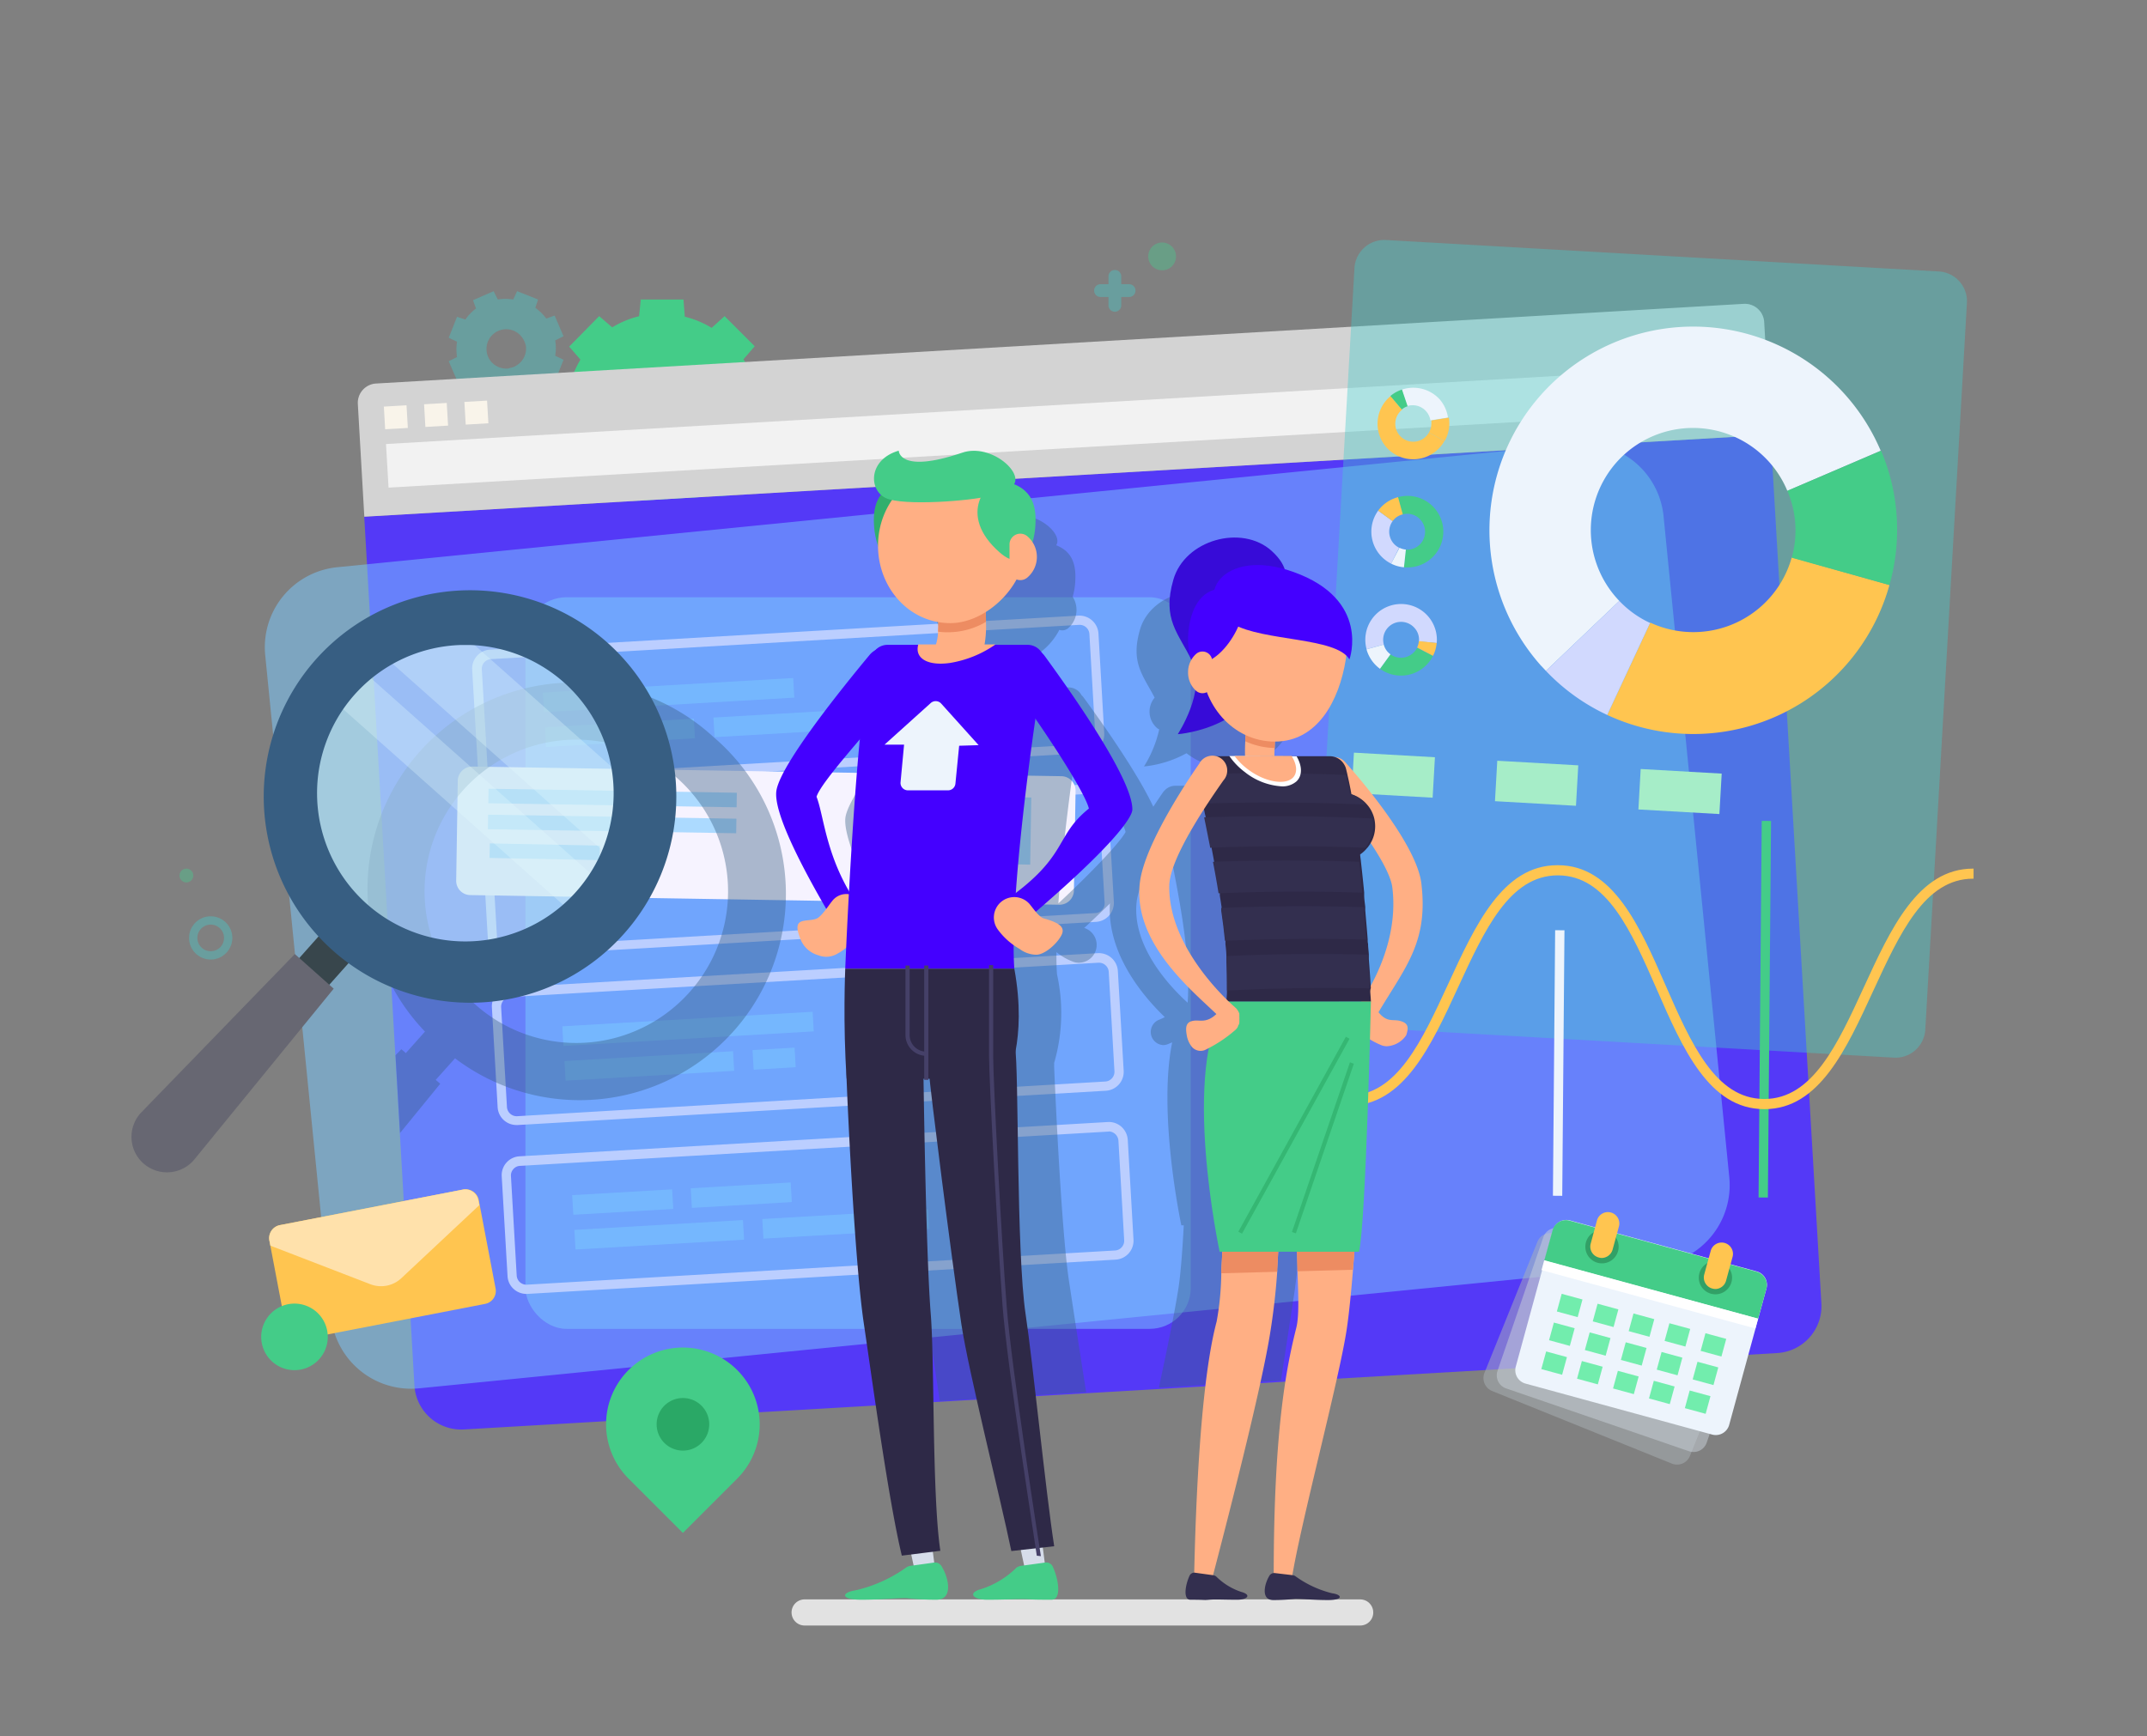 <svg xmlns="http://www.w3.org/2000/svg" viewBox="0 0 258 208.67"><rect x="0" y="0" width="258" height="208.67" fill="#808080" stroke="none"/><defs><style>.cls-1{isolation:isolate;}.cls-2{fill:#4c8;}.cls-3{fill:#46cccc;}.cls-18,.cls-3,.cls-32,.cls-4{opacity:0.4;}.cls-4{fill:#48cc90;}.cls-5{fill:#5439f7;}.cls-13,.cls-14,.cls-6{fill:#7bcaff;}.cls-25,.cls-26,.cls-6{opacity:0.5;}.cls-7{fill:#d3d3d3;}.cls-8{fill:#f2f2f2;}.cls-9{fill:#f9f4ea;}.cls-10{fill:#bbceff;}.cls-11{fill:#f6f3ff;}.cls-12,.cls-14,.cls-21{opacity:0.6;}.cls-15{fill:#edf4fc;}.cls-16{fill:#ffc550;}.cls-17{fill:#a6edc8;}.cls-18,.cls-23{fill:#375e82;}.cls-18,.cls-25,.cls-26,.cls-32{mix-blend-mode:multiply;}.cls-19{fill:#38464c;}.cls-20{fill:#676772;}.cls-21{fill:#bde5f2;}.cls-22{fill:#e3fbff;opacity:0.3;}.cls-24{fill:#d1d9fe;}.cls-25{fill:#abb2b7;}.cls-26{fill:#cad3db;}.cls-27{fill:#fff;}.cls-28{fill:#32a066;}.cls-29{fill:#72edad;}.cls-30{fill:#ffe1ab;}.cls-31{fill:#2aa866;}.cls-33{fill:#e2e2e2;}.cls-34{fill:#d6ddea;}.cls-35{fill:#31af6d;}.cls-36{fill:#40f;}.cls-37{fill:#ffaf84;}.cls-38{fill:#2e2947;}.cls-39{fill:#ed8c62;}.cls-40{fill:#454068;}.cls-41{fill:#370bd8;}.cls-42{fill:#332f4f;}.cls-43{fill:#35b773;}</style></defs><title>bg</title><g class="cls-1"><g id="Objects"><path class="cls-2" d="M72,60.33,68.4,56.7l1.35-1.57a11.81,11.81,0,0,1-1.34-3.23l-2.06-.15V46.62l2.06-.16a11.94,11.94,0,0,1,1.34-3.23L68.4,41.66,72,38l1.57,1.35a11.34,11.34,0,0,1,3.23-1.34L77,36h5.13l.16,2.07a11.34,11.34,0,0,1,3.23,1.34L87.07,38l3.62,3.62-1.35,1.57a11.34,11.34,0,0,1,1.34,3.23l2.07.16v5.13l-2.07.15a11.22,11.22,0,0,1-1.34,3.23l1.35,1.57-3.62,3.63L85.5,59a11.94,11.94,0,0,1-3.23,1.34l-.16,2.06H77l-.15-2.06A11.81,11.81,0,0,1,73.6,59Zm9.77-7.27a4.72,4.72,0,0,0,.93-.7,4.55,4.55,0,0,0,.7-5.43A4.17,4.17,0,0,0,81.8,45.3a4.55,4.55,0,0,0-5.43.7,4.72,4.72,0,0,0-.7.93,4.49,4.49,0,0,0,6.13,6.13Z"/><path class="cls-3" d="M55,45.91l-1.08-2.49,1-.5a6,6,0,0,1,0-1.85l-1-.47,1-2.52,1,.33a6,6,0,0,1,1.28-1.33l-.36-1L59.32,35l.5,1a5.75,5.75,0,0,1,1.85,0l.47-1,2.52,1-.33,1a6,6,0,0,1,1.32,1.29l1-.36,1.07,2.49-1,.5a5.69,5.69,0,0,1,0,1.84l1,.48-1,2.52-1-.33a6,6,0,0,1-1.29,1.32l.36,1-2.49,1.08-.5-1a6,6,0,0,1-1.85,0l-.47,1-2.52-1,.33-1A5.72,5.72,0,0,1,56,45.55Zm6.19-1.67a2.67,2.67,0,0,0,.6-.16,2.51,2.51,0,0,0,.52-.32,2.36,2.36,0,0,0,.88-2.2A2.7,2.7,0,0,0,63,41a2.14,2.14,0,0,0-.32-.52,2.36,2.36,0,0,0-2.2-.88,2.48,2.48,0,0,0-.59.17,2,2,0,0,0-.53.32,2.34,2.34,0,0,0-.87,2.2,2.46,2.46,0,0,0,.16.59,2.38,2.38,0,0,0,2.52,1.4Z"/><path class="cls-4" d="M139.66,32.49a1.67,1.67,0,1,1,1.66-1.66A1.66,1.66,0,0,1,139.66,32.49Z"/><path class="cls-3" d="M25.33,115.34a2.6,2.6,0,1,1,2.59-2.6A2.61,2.61,0,0,1,25.33,115.34Zm0-4.2a1.6,1.6,0,1,0,1.59,1.6A1.6,1.6,0,0,0,25.33,111.14Z"/><path class="cls-3" d="M134.74,36.7v-1h.94a.77.77,0,1,0,0-1.54h-.94v-.94a.77.77,0,1,0-1.54,0v.94h-.95a.77.77,0,0,0,0,1.54h.95v1a.77.77,0,0,0,1.54,0Z"/><path class="cls-4" d="M22.4,106.07a.83.83,0,1,1,0-1.66.83.83,0,1,1,0,1.66Z"/><path class="cls-5" d="M218.87,156.64a5.65,5.65,0,0,1-5.31,6l-59.63,3.47-5.45.32-3.66.21-5.53.32-8.75.51-7.24.42-3.08.18-7.22.42-57.2,3.33a5.63,5.63,0,0,1-6-5.3L43.77,62.1l169-9.85Z"/><path class="cls-6" d="M199.14,152.08,50.35,166.88a9.66,9.66,0,0,1-10.57-8.66L31.87,78.75a9.66,9.66,0,0,1,8.66-10.57L189.32,53.37A9.68,9.68,0,0,1,199.9,62l7.9,79.46A9.67,9.67,0,0,1,199.14,152.08Z"/><rect class="cls-6" x="63.14" y="71.79" width="79.95" height="87.94" rx="4.93"/><path class="cls-7" d="M212.78,52.26l-169,9.85L43,48.56a2.33,2.33,0,0,1,2.19-2.46l164.38-9.58A2.33,2.33,0,0,1,212,38.71Z"/><rect class="cls-8" x="46.4" y="48.62" width="163.05" height="5.25" transform="translate(-2.76 7.53) rotate(-3.33)"/><rect class="cls-9" x="46.2" y="48.79" width="2.73" height="2.73" transform="translate(-2.83 2.85) rotate(-3.33)"/><rect class="cls-9" x="51.04" y="48.51" width="2.73" height="2.73" transform="translate(-2.82 3.14) rotate(-3.34)"/><rect class="cls-9" x="55.88" y="48.23" width="2.73" height="2.73" transform="translate(-2.79 3.42) rotate(-3.34)"/><path class="cls-10" d="M59.71,94.63a2.28,2.28,0,0,1-2.27-2.14l-.7-12a2.28,2.28,0,0,1,.57-1.64,2.25,2.25,0,0,1,1.57-.76L129.56,74A2.3,2.3,0,0,1,132,76.15l.69,11.95a2.27,2.27,0,0,1-2.14,2.41L59.84,94.63Zm70-19.52h-.06L59,79.23a1.16,1.16,0,0,0-1.1,1.24l.7,12a1.16,1.16,0,0,0,1.23,1.1l70.68-4.12a1.12,1.12,0,0,0,.8-.39,1.18,1.18,0,0,0,.3-.84l-.7-12A1.17,1.17,0,0,0,129.69,75.11Z"/><path class="cls-10" d="M60.89,114.93a2.28,2.28,0,0,1-2.27-2.14l-.7-12a2.28,2.28,0,0,1,2.15-2.4l70.67-4.12a2.29,2.29,0,0,1,2.41,2.14l.7,12a2.28,2.28,0,0,1-2.14,2.4L61,114.93Zm70-19.51h-.07L60.13,99.53a1.18,1.18,0,0,0-1.1,1.24l.7,12a1.16,1.16,0,0,0,1.23,1.1l70.68-4.12a1.16,1.16,0,0,0,1.1-1.23l-.7-12A1.16,1.16,0,0,0,130.88,95.42Z"/><path class="cls-11" d="M127.3,108.75l-70.79-1.16a1.71,1.71,0,0,1-1.69-1.75l.19-12a1.74,1.74,0,0,1,1.75-1.7l70.79,1.16a1.73,1.73,0,0,1,1.7,1.75l-.2,12A1.73,1.73,0,0,1,127.3,108.75Z"/><path class="cls-10" d="M62.07,135.23a2.27,2.27,0,0,1-2.27-2.14l-.69-12a2.27,2.27,0,0,1,2.14-2.4l70.68-4.12a2.29,2.29,0,0,1,2.4,2.14l.7,12a2.28,2.28,0,0,1-2.14,2.4l-70.68,4.12Zm70-19.51H132l-70.68,4.12a1.13,1.13,0,0,0-.8.38,1.22,1.22,0,0,0-.3.85l.7,12a1.18,1.18,0,0,0,1.24,1.1L132.82,130a1.17,1.17,0,0,0,1.1-1.24l-.69-12A1.18,1.18,0,0,0,132.06,115.72Z"/><path class="cls-3" d="M227.57,127.13l-66.43-3.77a3.59,3.59,0,0,1-3.38-3.79l5-87.34a3.59,3.59,0,0,1,3.79-3.38l66.43,3.78a3.58,3.58,0,0,1,3.38,3.79l-5,87.33A3.58,3.58,0,0,1,227.57,127.13Z"/><path class="cls-10" d="M63.26,155.53a2.27,2.27,0,0,1-1.51-.57,2.23,2.23,0,0,1-.76-1.57l-.7-12a2.27,2.27,0,0,1,2.14-2.4l70.68-4.12a2.26,2.26,0,0,1,1.65.57,2.31,2.31,0,0,1,.76,1.57l.69,12a2.28,2.28,0,0,1-2.14,2.4l-70.68,4.12Zm70-19.51h-.07L62.5,140.14a1.1,1.1,0,0,0-.81.39,1.13,1.13,0,0,0-.29.84l.69,11.95a1.17,1.17,0,0,0,1.24,1.1L134,150.31a1.17,1.17,0,0,0,1.09-1.24l-.69-11.95a1.2,1.2,0,0,0-.39-.81A1.18,1.18,0,0,0,133.24,136Z"/><g class="cls-12"><rect class="cls-13" x="72.74" y="81.01" width="1.75" height="29.84" transform="translate(-23.5 167.97) rotate(-89.07)"/><rect class="cls-13" x="72.68" y="84.12" width="1.75" height="29.84" transform="translate(-26.66 170.98) rotate(-89.07)"/><rect class="cls-13" x="64.33" y="95.4" width="1.75" height="13.23" transform="matrix(0.02, -1, 1, 0.02, -37.86, 165.55)"/></g><rect class="cls-14" x="106.42" y="95.65" width="8.07" height="8.07" transform="matrix(0.02, -1, 1, 0.02, 8.98, 208.5)"/><rect class="cls-14" x="115.8" y="95.8" width="8.07" height="8.07" transform="translate(18.06 218.03) rotate(-89.07)"/><rect class="cls-2" x="189.42" y="120.74" width="45.27" height="1.12" transform="translate(89 332.34) rotate(-89.52)"/><rect class="cls-15" x="154.92" y="135.34" width="15.24" height="1.12" transform="translate(25.29 297.31) rotate(-89.52)"/><rect class="cls-15" x="171.35" y="127.21" width="31.92" height="1.12" transform="translate(57.97 314.01) rotate(-89.52)"/><path class="cls-16" d="M212.05,133.32H212c-6.64,0-9.83-7.35-12.92-14.42s-6-13.63-11.81-13.68h-.07c-5.8,0-8.8,6.55-12,13.49s-6.5,14.19-13.09,14.19H162v-1.21h.06c5.81,0,8.8-6.56,12-13.49s6.49-14.2,13.08-14.2h.08c6.63,0,9.83,7.36,12.92,14.42s6,13.63,11.81,13.68H212c5.81,0,8.81-6.55,12-13.49s6.5-14.2,13.09-14.2h.07v1.21h-.06c-5.81,0-8.8,6.56-12,13.49S218.63,133.32,212.05,133.32Z"/><rect class="cls-17" x="199.44" y="90.26" width="4.87" height="9.75" transform="translate(95.46 291.3) rotate(-86.75)"/><rect class="cls-17" x="182.22" y="89.28" width="4.87" height="9.75" transform="translate(80.18 273.17) rotate(-86.75)"/><rect class="cls-17" x="164.99" y="88.3" width="4.87" height="9.75" transform="translate(64.91 255.05) rotate(-86.75)"/><rect class="cls-6" x="67.62" y="122.48" width="30.13" height="2.36" transform="translate(-7.05 5.02) rotate(-3.33)"/><rect class="cls-6" x="67.87" y="126.95" width="20.29" height="2.36" transform="translate(-7.32 4.76) rotate(-3.34)"/><rect class="cls-6" x="90.49" y="126.07" width="5.06" height="2.36" transform="translate(-7.23 5.62) rotate(-3.33)"/><rect class="cls-6" x="65.28" y="82.37" width="30.13" height="2.36" transform="translate(-4.72 4.81) rotate(-3.33)"/><rect class="cls-6" x="65.54" y="86.9" width="17.93" height="2.36" transform="translate(-5 4.48) rotate(-3.33)"/><rect class="cls-6" x="85.79" y="85.69" width="18.99" height="2.36" transform="translate(-4.89 5.69) rotate(-3.33)"/><rect class="cls-6" x="68.82" y="143.31" width="12.03" height="2.36" transform="translate(-8.27 4.59) rotate(-3.33)"/><rect class="cls-6" x="83.07" y="142.48" width="12.03" height="2.36" transform="translate(-8.2 5.42) rotate(-3.33)"/><rect class="cls-6" x="69.06" y="147.25" width="20.29" height="2.36" transform="translate(-8.5 4.86) rotate(-3.34)"/><rect class="cls-6" x="91.66" y="145.94" width="19.99" height="2.36" transform="translate(-8.38 6.16) rotate(-3.33)"/><path class="cls-18" d="M85.75,88.6A24.79,24.79,0,0,0,51.07,124l-2.3,2.58-.54-.46-.7.72.54,9.35,4.83-5.92-.54-.47,2.32-2.59A24.79,24.79,0,0,0,85.75,88.6Zm-2.87,30.64a18.23,18.23,0,1,1-1.5-25.71,18.2,18.2,0,0,1,1.5,25.71Z"/><rect class="cls-19" x="34.85" y="112.68" width="8.81" height="4.83" transform="translate(-72.82 67.9) rotate(-48.33)"/><path class="cls-20" d="M17.23,139.84h0a4.27,4.27,0,0,0,6.14-.49L40.1,118.84l-4.67-4.16L17,133.69A4.26,4.26,0,0,0,17.23,139.84Z"/><path class="cls-21" d="M35,97a21.5,21.5,0,0,0,35.91,14.67,21.2,21.2,0,0,0,3.3-3.77,21.81,21.81,0,0,0,1.56-2.66A21.23,21.23,0,0,0,78,96.18c0-.55,0-1.12,0-1.69A21.52,21.52,0,0,0,55.22,74.27c-.56,0-1.14.09-1.69.16a21.26,21.26,0,0,0-8.73,3.24,22.66,22.66,0,0,0-2.46,1.86A20.46,20.46,0,0,0,39,83.25,21.44,21.44,0,0,0,35,97Z"/><path class="cls-22" d="M44.8,77.67l31,27.57A21.23,21.23,0,0,0,78,96.18L53.53,74.43A21.26,21.26,0,0,0,44.8,77.67Z"/><path class="cls-22" d="M39,83.25l31.94,28.42a21.2,21.2,0,0,0,3.3-3.77L42.34,79.53A20.46,20.46,0,0,0,39,83.25Z"/><path class="cls-23" d="M56.46,120.53A24.79,24.79,0,1,1,75,112.22,24.71,24.71,0,0,1,56.46,120.53Zm0-43c-.36,0-.72,0-1.08,0a17.82,17.82,0,1,0,1.08,0Z"/><path class="cls-16" d="M193.14,85.94a24.47,24.47,0,0,0,33.91-15.62L215.31,67a12.28,12.28,0,0,1-17,7.84Z"/><path class="cls-15" d="M185.22,80.05l.55.59,8.82-8.41A12.28,12.28,0,1,1,214.78,59L226,54.18a24.48,24.48,0,1,0-40.79,25.87Z"/><path class="cls-2" d="M215.74,64.44a12.18,12.18,0,0,1-.43,2.6l11.74,3.28a24.38,24.38,0,0,0-1-16.14L214.78,59A12,12,0,0,1,215.74,64.44Z"/><path class="cls-24" d="M185.77,80.64a24.23,24.23,0,0,0,7.37,5.3l5.15-11.06a12.06,12.06,0,0,1-3.7-2.65Z"/><path class="cls-15" d="M168.47,46.83A4.29,4.29,0,0,1,173,48a4.25,4.25,0,0,1,1,2.19l-2.11.34a2.16,2.16,0,0,0-2.82-1.71Z"/><path class="cls-16" d="M167,47.7l.11-.1,1.37,1.65A2.16,2.16,0,1,0,171.71,52L173.58,53a4.31,4.31,0,0,1-7,.74A4.3,4.3,0,0,1,167,47.7Z"/><path class="cls-16" d="M172,51a2.33,2.33,0,0,0,0-.46l2.11-.34a4.36,4.36,0,0,1-.5,2.8L171.71,52A2.15,2.15,0,0,0,172,51Z"/><path class="cls-2" d="M167.08,47.6a4.14,4.14,0,0,1,1.39-.77l.68,2a2.1,2.1,0,0,0-.7.39Z"/><path class="cls-2" d="M172.2,78.83a4.3,4.3,0,0,1-6.37,1.56l1.26-1.74a2.14,2.14,0,0,0,2.7-.14,2.06,2.06,0,0,0,.5-.64Z"/><path class="cls-24" d="M172.65,77.15s0,.09,0,.14l-2.14-.19a2.08,2.08,0,0,0-.54-1.63,2.15,2.15,0,0,0-3.68,2l-2.07.57a4.3,4.3,0,1,1,8.44-.9Z"/><path class="cls-15" d="M166.74,78.34a2.51,2.51,0,0,0,.35.31l-1.26,1.74a4.31,4.31,0,0,1-1.62-2.34l2.07-.57A2.18,2.18,0,0,0,166.74,78.34Z"/><path class="cls-16" d="M172.64,77.29a4.22,4.22,0,0,1-.44,1.54l-1.91-1a2.11,2.11,0,0,0,.21-.77Z"/><path class="cls-24" d="M167.17,67.75a4.3,4.3,0,0,1-1.56-6.37l1.74,1.26a2.16,2.16,0,0,0,.13,2.7,2.22,2.22,0,0,0,.65.5Z"/><path class="cls-2" d="M168.85,68.2h-.14l.19-2.13a2.16,2.16,0,0,0,1.8-3.59,2.12,2.12,0,0,0-2.18-.64L168,59.76a4.3,4.3,0,1,1,.9,8.44Z"/><path class="cls-16" d="M167.66,62.29a2.51,2.51,0,0,0-.31.35l-1.74-1.26A4.31,4.31,0,0,1,168,59.76l.57,2.07A2.12,2.12,0,0,0,167.66,62.29Z"/><path class="cls-15" d="M168.71,68.19a4.22,4.22,0,0,1-1.54-.44l1-1.91a2.27,2.27,0,0,0,.77.22Z"/><path class="cls-25" d="M209.45,159.19,203.08,175a1.67,1.67,0,0,1-2.17.93l-21.61-8.73a1.68,1.68,0,0,1-.92-2.17l6.37-15.77a1.67,1.67,0,0,1,2.17-.92L208.53,157A1.67,1.67,0,0,1,209.45,159.19Z"/><path class="cls-26" d="M210.6,157.36l-5.52,16.08a1.67,1.67,0,0,1-2.12,1l-22-7.56a1.66,1.66,0,0,1-1-2.12l5.51-16.08a1.67,1.67,0,0,1,2.12-1l22,7.56A1.67,1.67,0,0,1,210.6,157.36Z"/><path class="cls-15" d="M212.27,154.88l-4.48,16.4a1.67,1.67,0,0,1-2,1.17l-22.47-6.14a1.66,1.66,0,0,1-1.17-2.05l4.48-16.4a1.66,1.66,0,0,1,2-1.17l22.48,6.14A1.67,1.67,0,0,1,212.27,154.88Z"/><path class="cls-2" d="M212.27,154.88l-1,3.64-25.7-7,1-3.64a1.66,1.66,0,0,1,2-1.17l22.48,6.14A1.67,1.67,0,0,1,212.27,154.88Z"/><rect class="cls-27" x="197.65" y="142.28" width="1.23" height="26.64" transform="translate(-4.07 305.87) rotate(-74.73)"/><path class="cls-28" d="M194.44,150.37a2,2,0,1,1-1.4-2.44A2,2,0,0,1,194.44,150.37Z"/><path class="cls-28" d="M208.07,154.1a2,2,0,1,1-1.4-2.45A2,2,0,0,1,208.07,154.1Z"/><path class="cls-16" d="M192.51,151.21a1.12,1.12,0,0,1-.36-.05,1.35,1.35,0,0,1-1-1.67l.77-2.85a1.37,1.37,0,0,1,2.64.72l-.78,2.85A1.38,1.38,0,0,1,192.51,151.21Z"/><path class="cls-16" d="M206.15,154.94a1.49,1.49,0,0,1-.36-.05,1.37,1.37,0,0,1-1-1.68l.78-2.85a1.36,1.36,0,0,1,2.63.72l-.78,2.85A1.35,1.35,0,0,1,206.15,154.94Z"/><rect class="cls-29" x="187.53" y="155.64" width="2.2" height="2.59" transform="translate(-12.45 297.56) rotate(-74.73)"/><rect class="cls-29" x="204.79" y="160.35" width="2.2" height="2.59" transform="translate(-4.29 317.67) rotate(-74.72)"/><rect class="cls-29" x="200.48" y="159.17" width="2.2" height="2.59" transform="translate(-6.32 312.66) rotate(-74.73)"/><rect class="cls-29" x="196.16" y="157.99" width="2.2" height="2.59" transform="translate(-8.36 307.63) rotate(-74.73)"/><rect class="cls-29" x="191.84" y="156.81" width="2.2" height="2.59" transform="translate(-10.4 302.6) rotate(-74.73)"/><rect class="cls-29" x="186.59" y="159.09" width="2.2" height="2.59" transform="translate(-16.47 299.2) rotate(-74.73)"/><rect class="cls-29" x="203.85" y="163.8" width="2.2" height="2.59" transform="translate(-8.3 319.32) rotate(-74.73)"/><rect class="cls-29" x="199.53" y="162.62" width="2.2" height="2.59" transform="translate(-10.34 314.29) rotate(-74.73)"/><rect class="cls-29" x="195.22" y="161.44" width="2.2" height="2.59" transform="translate(-12.4 309.24) rotate(-74.72)"/><rect class="cls-29" x="190.9" y="160.26" width="2.2" height="2.59" transform="translate(-14.43 304.23) rotate(-74.73)"/><rect class="cls-29" x="185.64" y="162.54" width="2.2" height="2.59" transform="translate(-20.5 300.81) rotate(-74.72)"/><rect class="cls-29" x="202.91" y="167.25" width="2.2" height="2.59" transform="translate(-12.32 320.96) rotate(-74.73)"/><rect class="cls-29" x="198.59" y="166.07" width="2.2" height="2.59" transform="translate(-14.38 315.9) rotate(-74.72)"/><rect class="cls-29" x="194.28" y="164.89" width="2.2" height="2.59" transform="translate(-16.4 310.89) rotate(-74.73)"/><rect class="cls-29" x="189.96" y="163.71" width="2.2" height="2.59" transform="translate(-18.45 305.86) rotate(-74.73)"/><path class="cls-16" d="M32.38,149.17l2,10.52A1.59,1.59,0,0,0,36.29,161l22-4.27a1.58,1.58,0,0,0,1.26-1.87l-2-10.51A1.6,1.6,0,0,0,55.58,143l-21.94,4.26A1.6,1.6,0,0,0,32.38,149.17Z"/><path class="cls-30" d="M32.38,149.16l.11.57,12,4.63a3.57,3.57,0,0,0,3.75-.73l9.36-8.77-.11-.56A1.61,1.61,0,0,0,55.57,143l-21.93,4.26A1.59,1.59,0,0,0,32.38,149.16Z"/><path class="cls-2" d="M31.46,161.45a4,4,0,1,0,3.16-4.68A4,4,0,0,0,31.46,161.45Z"/><path class="cls-2" d="M88.59,177.73l-6.53,6.53-6.53-6.53a9.23,9.23,0,1,1,13.06,0Z"/><path class="cls-31" d="M84.3,173.44a3.16,3.16,0,1,1,0-4.47A3.16,3.16,0,0,1,84.3,173.44Z"/><g class="cls-32"><path class="cls-23" d="M139.57,100.22a8.2,8.2,0,0,0-.95-3.18c-1.8-3.89-5.76-9.58-8.39-13.18a1.8,1.8,0,0,0-.26-.29,1.77,1.77,0,0,0-1.57-.94h-4.61a18.84,18.84,0,0,0,.14-3.53,8,8,0,0,0,3.37-3.39,1.09,1.09,0,0,0,1.06-.2,2.9,2.9,0,0,0,1-2.22,2.94,2.94,0,0,0-.46-1.56,7.9,7.9,0,0,0,.29-1.53c.14-1.79,0-3.77-2.27-4.66.9-1.41-2.6-4.37-5.53-3.36-6.73,2.33-6.77-.22-6.77-.22-2.91.85-3.19,3.53-1.9,4.71a5.07,5.07,0,0,0-.7,3.53c0,.25.07.55.13.87a9.07,9.07,0,0,0-.06.91,8.05,8.05,0,0,0,6.76,7.94,10.45,10.45,0,0,1-.24,2.71h-5.16a1.78,1.78,0,0,0-1.4.68,2.13,2.13,0,0,0-.51.44c-2.81,3.36-9.4,11.51-9.93,14.41-.4,2.16,2.18,7.84,4.7,12.73a2.84,2.84,0,0,1-.72.43,2.14,2.14,0,1,0,1.4,4.05,7.21,7.21,0,0,0,2.08-1.2c-.09,1.88-.14,3-.14,3s-.25,5.74.15,11.55c.09,2.26.84,19.71,1.85,26.39.45,3,1.26,8.25,2,13.3l7.22-.42c-.81-5.24-1.67-10.86-2.14-14-.89-5.88-1.6-21.62-1.75-25.13h3.18c.12,2.92.86,19.69,1.84,26.21.43,2.85,1.2,7.83,2,12.7l7.24-.42c-.79-5.06-1.61-10.38-2.06-13.36-1-6.6-1.78-25.64-1.79-25.83a2.47,2.47,0,0,0,0-.38,21.47,21.47,0,0,0,.35-10.65c-.06-.78-.08-1.68-.07-2.68a7.13,7.13,0,0,0,2,1.15,1.91,1.91,0,0,0,.7.12,2.14,2.14,0,0,0,.7-4.16l-.08,0c1.2-1.11,2.24-2.11,3.15-3C139.5,102.54,139.55,100.86,139.57,100.22Zm-30.13,7.29c-1.84-3.73-3.47-7.5-3.57-8.64.32-1,2.31-3.88,4.74-7.06C110.12,96.67,109.73,102.6,109.44,107.51Zm17.74,1.08c.44-6,1.34-13.17,2.14-18.59,3,4.33,5.62,8.64,5.94,10C134.58,101.31,130.88,105.15,127.18,108.59Z"/><path class="cls-23" d="M161.05,122.69a9.51,9.51,0,0,1-1.17-.57c1.57-2.42,4.39-7.77,3.62-14-.55-4.39-7.38-12.1-8.16-13a1.61,1.61,0,0,0-1.2-.52,2,2,0,0,0-.6-.1h-5.68a19.32,19.32,0,0,1,.07-2.19,8.16,8.16,0,0,0,7.87-8.15s2.31-6.37-6-9.32c-.31-.11-.61-.19-.92-.27a4.71,4.71,0,0,0-1.4-2c-3.17-2.88-9.23-1.18-10.48,3.08-1.17,4,.33,5.47,1.75,8.21a2.61,2.61,0,0,0,.31,3.67,1,1,0,0,0,.24.14,14.22,14.22,0,0,1-1.83,4.46,13.38,13.38,0,0,0,5.11-1.59,7.89,7.89,0,0,0,2.2,1.22,20.47,20.47,0,0,0-.11,2.69h-3.42a1.79,1.79,0,0,0-1.21.47l-.13.13-.07.08-.07.09c-.15.21-.59.85-1.18,1.75-1.74,2.67-4.75,7.68-5.15,10.89q0,.33-.06.66c-.41,6.13,4.08,11.33,6.59,13.74a7.25,7.25,0,0,1-.79.36,1.58,1.58,0,0,0,.58,3,1.49,1.49,0,0,0,.58-.11l.52-.22c-1.76,8.64,1.1,22,1.1,22h.29c-.16,3-.36,5.7-.63,7.5-.41,2.69-1.36,7.36-2.36,12l5.53-.32c.89-4.26,1.71-8.39,2.1-10.93.31-2,.53-5,.69-8.29H151c-.22,3-.48,5.69-.75,7.5-.39,2.63-1.07,7-1.77,11.51l5.45-.32c.63-4.09,1.22-8,1.59-10.4.3-2,.59-5,.83-8.29h.5c.54-2.33,1-15.82,1.16-22.68a13.89,13.89,0,0,0,1.89.93,1.46,1.46,0,0,0,.58.11,1.58,1.58,0,0,0,.57-3Zm-18.33-2.16c-2-1.8-6.79-6.78-6.12-12.21.25-1.95,2-5.24,3.62-7.88C141.51,107,143.13,114.43,142.72,120.53Zm13.56-19.27c2,2.67,3.88,5.59,4.08,7.23A17.94,17.94,0,0,1,158,119.06C157.78,115.64,157.17,107.46,156.28,101.26Z"/></g><path class="cls-33" d="M96.69,195.39h66.77a1.56,1.56,0,0,0,1.56-1.57h0a1.57,1.57,0,0,0-1.56-1.57H96.69a1.57,1.57,0,0,0-1.57,1.57h0A1.57,1.57,0,0,0,96.69,195.39Z"/><polygon class="cls-34" points="125.73 189.27 124.88 182.66 121.78 182.19 123.27 189.11 125.73 189.27"/><path class="cls-2" d="M122.68,188.22a1.22,1.22,0,0,0-.55.23,10.65,10.65,0,0,1-4.19,2.55c-1.74.46-1,1.29.66,1.29,2.5,0,3.5-.1,4.62-.07s.39.07,3.13.07c1.26,0,.85-2.46.18-3.93a.87.87,0,0,0-1-.53Z"/><polygon class="cls-34" points="112.45 189.27 111.6 182.66 108.49 182.19 109.99 189.11 112.45 189.27"/><path class="cls-2" d="M109.39,188.22a1.14,1.14,0,0,0-.54.23,17.14,17.14,0,0,1-6,2.7c-1.78.26-1.87,1.14.64,1.14s4.33-.22,5.45-.19a32.52,32.52,0,0,0,3.57.19c2.11,0,1.45-2.69.69-3.93a.91.91,0,0,0-1-.53Z"/><path class="cls-35" d="M108.93,57.83c1.85-.33,5.3,3.41,1,8.94-3.07,3.94-4.7-1.11-4.88-3.32S105.11,58.52,108.93,57.83Z"/><path class="cls-36" d="M107.9,78.42a2.41,2.41,0,0,0-3.4.3c-3.16,3.8-10.59,13-11.19,16.25-.49,2.69,3.44,10,6.81,15.7l3-1.82c-3.88-5.58-4.07-10.7-5-13.08.56-1.79,5.93-7.64,10.41-13C109.36,81.73,108.93,79.27,107.9,78.42Z"/><path class="cls-37" d="M98.33,114.82a3.22,3.22,0,0,1-2.14-1.94c-1.12-2.76.63-2,1.89-2.44.63-.22,1.53-1.67,1.88-2.08a2.14,2.14,0,0,1,3.17-.35c1,.86.79,2.17.27,3.4a5.81,5.81,0,0,1-2.73,3.2A2.59,2.59,0,0,1,98.33,114.82Z"/><path class="cls-37" d="M118.48,74.75a12.6,12.6,0,0,1-1.43,6.44c-1.47,2.32-1.76,2.8-1.79,2.85a2.85,2.85,0,0,1-4.9-2.93s.23-.39,1.86-3a5.39,5.39,0,0,0,.5-2.22,19.14,19.14,0,0,0-.14-3.85,2.85,2.85,0,0,1,5.64-.84A23.4,23.4,0,0,1,118.48,74.75Z"/><path class="cls-36" d="M125.46,79.82c-1.41,8.1-4.17,28.44-3.57,36.62H101.57S102.79,86.3,104.72,79a2,2,0,0,1,1.94-1.49h16.82A2,2,0,0,1,125.46,79.82Z"/><path class="cls-38" d="M121,129.67s2.48-4.54.89-13.23H101.57s-.29,6.62.17,13.23Z"/><path class="cls-38" d="M123.25,158c-1.13-7.45-.81-29.57-1.27-32.11-.4-2.21-3.83-2.1-6.06-2s-4.34,3.06-4.25,5.3c0,.9,2.67,22.13,3.86,30,.86,5.69,4.62,20.6,6,27.25l5.15-.58C125.65,179.21,124.11,163.72,123.25,158Z"/><path class="cls-38" d="M111.85,158c-.61-7.63-.88-29.2-.89-29.42-.09-2.24-3.12-3.67-5.35-3.6a4.06,4.06,0,0,0-3.89,4.22c0,.9.91,22.13,2.1,30,.85,5.69,2.93,21.1,4.55,27.79l4.63-.58C112,179.75,112.31,163.72,111.85,158Z"/><path class="cls-36" d="M125.54,78.85a2.41,2.41,0,0,0-3.37-.53,3.27,3.27,0,0,0-.63,4c4.34,5.94,8.84,12.94,9.31,14.87-4.31,3.47-2.27,5.78-10.57,11.43l2.14,2.72c11.77-9.9,13.62-13.19,13.65-14C136.16,93.92,129.51,84.29,125.54,78.85Z"/><path class="cls-39" d="M118.48,74.75a9,9,0,0,1-4.6,1.25,7.45,7.45,0,0,1-1.16-.08,19.14,19.14,0,0,0-.14-3.85,2.85,2.85,0,0,1,5.64-.84A23.4,23.4,0,0,1,118.48,74.75Z"/><path class="cls-37" d="M105.51,65.6c0,5,3.69,9.3,8.7,9.3,4.27,0,9.07-4.43,9.07-9.44a9.08,9.08,0,0,0-9.07-9.08C109.2,56.38,105.51,60.59,105.51,65.6Z"/><path class="cls-37" d="M124.53,114.76a3.4,3.4,0,0,1-2-.69,8.43,8.43,0,0,1-2.64-2.36,2.45,2.45,0,0,1,3.8-3.08c.42.49,1.14,1.59,1.75,1.77,1.93.54,2.71,1.09,2,2.21C126.86,113.58,125.5,114.75,124.53,114.76Z"/><path class="cls-2" d="M120.53,57.83c-1.85-.33-5.66,4-.38,8.59,2.9,2.53,4.07-.76,4.25-3S124.34,58.52,120.53,57.83Z"/><path class="cls-2" d="M115.61,54.42c3.52-1.22,7.76,2.65,6,4.07-.79.63-.75.53-2.75,1.12s-10.38,1.25-12.44.25-2.07-4.63,1.58-5.69C108,54.17,108,57,115.61,54.42Z"/><path class="cls-37" d="M124.6,66.93a3.25,3.25,0,0,1-1.17,2.51,1.3,1.3,0,0,1-2.12-1v-3a1.3,1.3,0,0,1,2.12-1A3.25,3.25,0,0,1,124.6,66.93Z"/><path class="cls-15" d="M117.6,89.57l-4.5-5a.89.89,0,0,0-1.26-.06l-5.55,5h2.35L108.22,94a.89.89,0,0,0,.89,1h4.81a.89.89,0,0,0,.89-.8l.45-4.56Z"/><path class="cls-37" d="M110.35,77.46c-.47,1.64,1.08,2.61,3.79,2.23a13.22,13.22,0,0,0,5.49-2.23Z"/><path class="cls-40" d="M124.59,187c0-.23-3.58-22.82-4.12-30.09-.57-7.65-1.62-27-1.62-30v-10.9h.5V127c0,3,1,22.31,1.62,30,.54,7.26,4.07,29.82,4.11,30.05Z"/><rect class="cls-40" x="111.06" y="116.06" width="0.5" height="13.74"/><path class="cls-40" d="M111.31,126.91a2.5,2.5,0,0,1-2.5-2.5v-8.35h.5v8.35a2,2,0,0,0,2,2Z"/><path class="cls-41" d="M152.79,66.2C149.21,63,142.38,64.88,141,69.68s.59,6.36,2.28,9.85-1.75,8.72-1.75,8.72,10.55-.72,10.54-10C152,72.42,157.14,70.16,152.79,66.2Z"/><path class="cls-37" d="M155.15,99.79a1.8,1.8,0,0,1-.91.26,1.77,1.77,0,0,1-1.53-.87s-.3-.49-1.83-2.91c-1.24-2-1.35-5.08-1.24-7.17a21.48,21.48,0,0,1,.21-2.17,1.78,1.78,0,0,1,3.52.52,18.68,18.68,0,0,0-.19,2.46,9.1,9.1,0,0,0,.72,4.46l1.87,3A1.79,1.79,0,0,1,155.15,99.79Z"/><path class="cls-37" d="M154.38,129.45c0,.71-.32,13.55-.9,23.12,0,.1,0,.2,0,.3-.18,2.69-.52,5.3-.79,7-1.19,7.89-6.86,29.16-7.07,30.07l-2.14-.17c.06-.22.24-21.64,2.72-30.91a34.36,34.36,0,0,0,.56-5.85c0-.11,0-.22,0-.33.59-9.45.64-23.19.65-23.36a3,3,0,0,1,3-3h0C152.08,126.37,154.38,127.8,154.38,129.45Z"/><path class="cls-37" d="M163.93,129.49c0,.7-.56,13.62-1.35,23.14a.28.28,0,0,0,0,.09c-.23,2.79-.48,5.28-.75,7.08-.92,6.09-5.61,23.62-6.59,29.92l-2.18-.46c0-18,1.66-25.43,2.72-29.69.37-1.48.21-4.35.14-6.76a1.93,1.93,0,0,1,0-.24c-.28-10,.16-17.92.1-22.77.07-1.66,3.36-3.46,5.05-3.43A3,3,0,0,1,163.93,129.49Z"/><path class="cls-39" d="M153.37,87.45a18.68,18.68,0,0,0-.19,2.46,8.91,8.91,0,0,1-3.54-.81,21.48,21.48,0,0,1,.21-2.17,1.78,1.78,0,0,1,3.52.52Z"/><path class="cls-37" d="M161.73,79.22c-.81,5.07-3.45,9.92-8.53,9.92s-8.85-4.52-8.85-9.6S147.84,70,152.93,70,162.53,74.2,161.73,79.22Z"/><path class="cls-37" d="M168.29,122.73c-.88-.27-1.58.25-2.64-1.06,3.27-5.48,6-8.45,5.15-15.49-.61-5-8.31-13.64-9.19-14.61A1.78,1.78,0,0,0,159,94c3,3.36,7.95,9.77,8.31,12.66,1,7.9-4.36,14.62-4.42,14.68l-.07.11-.1.15a.77.77,0,0,0-.07.16l-.07.16a1,1,0,0,1,0,.17l0,.17a.91.91,0,0,0,0,.17v.17l0,.16,0,.18.06.15.06.17.09.14a1.3,1.3,0,0,0,.1.15.69.69,0,0,0,.11.13l.09.1.07.06h0a9.6,9.6,0,0,0,2.85,1.8,1.82,1.82,0,0,0,.65.12,3,3,0,0,0,2.32-1.32C169.3,123.48,169.23,123,168.29,122.73Z"/><path class="cls-39" d="M154.38,129.45c0,.71-.32,13.55-.9,23.12,0,.1,0,.2,0,.3l-6.72.18c0-.11,0-.22,0-.33.59-9.45.64-23.19.65-23.36a3,3,0,0,1,3-3h0C152.08,126.37,154.38,127.8,154.38,129.45Z"/><path class="cls-39" d="M163.93,129.49c0,.7-.56,13.62-1.35,23.14l-6.67.18a1.93,1.93,0,0,1,0-.24c-.28-10,.16-17.92.1-22.77.07-1.66,3.36-3.46,5.05-3.43A3,3,0,0,1,163.93,129.49Z"/><path class="cls-2" d="M146.56,150.46s-4.75-22.14.82-30.1h17.36s-.6,26.54-1.43,30.1Z"/><path class="cls-38" d="M164.67,119.37c.05.64.07,1,.07,1H147.38l.06-1c0-.1,0-.2,0-.3,0-1.21,0-2.46-.07-3.74,0-.13,0-.26,0-.4,0-.47-.06-1-.11-1.43,0-.14,0-.27,0-.41-.12-1.19-.27-2.4-.45-3.62,0-.11,0-.22,0-.33-.07-.5-.15-1-.23-1.5a2.38,2.38,0,0,0,0-.26c-.2-1.26-.43-2.53-.67-3.78a0,0,0,0,0,0,0c-.11-.56-.21-1.13-.32-1.69,0,0,0-.07,0-.11-.24-1.2-.47-2.39-.71-3.54,0-.17-.07-.33-.1-.49-.07-.38-.15-.76-.22-1.13s-.09-.47-.13-.7c-.18-.91-.34-1.79-.49-2.65a1.1,1.1,0,0,1,0-.18,2,2,0,0,1,.27-1.21,2,2,0,0,1,1.76-1h13.81a2,2,0,0,1,1.75,1,1.79,1.79,0,0,1,.22.51c.06.25.13.51.18.78.16.68.32,1.45.47,2.28a3.79,3.79,0,0,1,1,.47,4.13,4.13,0,0,1,.91.81,3.67,3.67,0,0,1,.62,1,3.48,3.48,0,0,1,.21.62,4.17,4.17,0,0,1,.11.94,4,4,0,0,1-.84,2.47.53.53,0,0,1-.12.14,3.68,3.68,0,0,1-.84.78c0,.28.07.57.09.86a.09.09,0,0,1,0,0c.14,1.23.27,2.48.39,3.71l0,.33c0,.48.09,1,.13,1.41,0,.14,0,.28,0,.42.1,1.21.21,2.38.29,3.48,0,.19,0,.37.05.55,0,.44.07.86.09,1.26,0,.19,0,.38,0,.57.11,1.42.19,2.61.24,3.48C164.65,119,164.66,119.2,164.67,119.37Z"/><path class="cls-42" d="M164.63,118.8q-8.59-.17-17.18.26c0-1.21,0-2.46-.07-3.74,0-.13,0-.26,0-.4q8.49-.39,17-.17c0,.19,0,.38,0,.57C164.5,116.74,164.58,117.93,164.63,118.8Z"/><path class="cls-42" d="M164.2,112.94q-8.5-.22-17,.14c-.12-1.19-.27-2.4-.45-3.62,0-.11,0-.22,0-.33,5.71-.23,11.44-.26,17.16-.09,0,.14,0,.28,0,.42C164,110.67,164.12,111.84,164.2,112.94Z"/><path class="cls-42" d="M163.71,107.3q-8.64-.27-17.28.07c-.2-1.26-.43-2.53-.67-3.78a0,0,0,0,0,0,0q8.77-.32,17.56,0a.09.09,0,0,1,0,0C163.46,104.82,163.59,106.07,163.71,107.3Z"/><path class="cls-42" d="M165,99.29a4,4,0,0,1-.84,2.47.53.53,0,0,1-.12.14q-9.31-.36-18.63,0s0-.07,0-.11c-.24-1.2-.47-2.39-.71-3.54q10.1-.33,20.21.13A4.17,4.17,0,0,1,165,99.29Z"/><path class="cls-42" d="M164.08,96.71q-9.84-.43-19.7-.11c0-.23-.09-.47-.13-.7-.18-.91-.34-1.79-.49-2.65a1.1,1.1,0,0,1,0-.18q9-.28,18,.08c.16.68.32,1.45.47,2.28a3.79,3.79,0,0,1,1,.47A4.13,4.13,0,0,1,164.08,96.71Z"/><path class="cls-37" d="M148.85,123.19a2.09,2.09,0,0,0,.08-.23l0-.1a1.66,1.66,0,0,0,0-.22.5.5,0,0,0,0-.12.89.89,0,0,0,0-.23v-.11a1.89,1.89,0,0,0,0-.23l0-.1a1.08,1.08,0,0,0-.08-.19l-.06-.13-.1-.14s-.07-.11-.11-.15l0,0-.12-.11-.1-.1c-.09-.07-8-6.83-7.85-14.58.06-3.39,4.84-10.27,6.51-12.65a1.78,1.78,0,1,0-2.91-2c-.67.94-6.53,9.41-7.13,14.25-.9,7.22,6.25,13,9.19,15.84-1.19,1.13-2,.69-2.72.8-1,.14-1,.85-.83,1.81a3,3,0,0,0,.61,1.34,1.38,1.38,0,0,0,1.75.28,15.84,15.84,0,0,0,3.39-2.25h0a.27.27,0,0,0,.08-.07,1.45,1.45,0,0,0,.17-.18l0,0v0a1.64,1.64,0,0,0,.14-.22A.35.35,0,0,1,148.85,123.19Z"/><path class="cls-36" d="M148.16,75c3.7,2.12,12.39,1.56,14,4.26,0,0,2.6-7.18-6.73-10.51C146.84,65.65,143,72,148.16,75Z"/><path class="cls-36" d="M148.66,71.12c2.41.86-1,8.69-4.92,8.69C142.08,79.81,141.87,68.71,148.66,71.12Z"/><path class="cls-37" d="M142.77,80.82a2.93,2.93,0,0,0,1,2.25,1.17,1.17,0,0,0,1.9-.92V79.49a1.17,1.17,0,0,0-1.9-.92A2.93,2.93,0,0,0,142.77,80.82Z"/><polygon class="cls-43" points="149.25 148.29 148.81 148.05 161.73 124.62 162.17 124.86 149.25 148.29"/><polygon class="cls-43" points="155.72 148.25 155.25 148.09 162.22 127.69 162.69 127.86 155.72 148.25"/><path class="cls-27" d="M147.72,90.87l.14.19a8.22,8.22,0,0,0,1.71,1.73A7.87,7.87,0,0,0,154,94.52a2.55,2.55,0,0,0,1.81-.61c.7-.69.69-1.81,0-3Z"/><path class="cls-37" d="M148.35,90.87a7.86,7.86,0,0,0,1.55,1.56c2,1.54,4.46,2,5.44,1.07.61-.59.52-1.59-.13-2.63Z"/><path class="cls-42" d="M145.76,189.34a.75.75,0,0,1,.4.17,7.68,7.68,0,0,0,3,1.84c1.26.34.76.94-.48.94-1.81,0-2.54-.07-3.35,0s-.28,0-2.28,0c-.91,0-.61-1.78-.12-2.85a.63.63,0,0,1,.72-.39Z"/><path class="cls-42" d="M155.34,189.34a.72.72,0,0,1,.39.17,12.64,12.64,0,0,0,4.33,2c1.29.18,1.35.82-.46.82s-3.15-.16-4-.14a23.72,23.72,0,0,1-2.59.14c-1.53,0-1.05-1.95-.51-2.85a.68.68,0,0,1,.73-.39Z"/></g></g></svg> 
